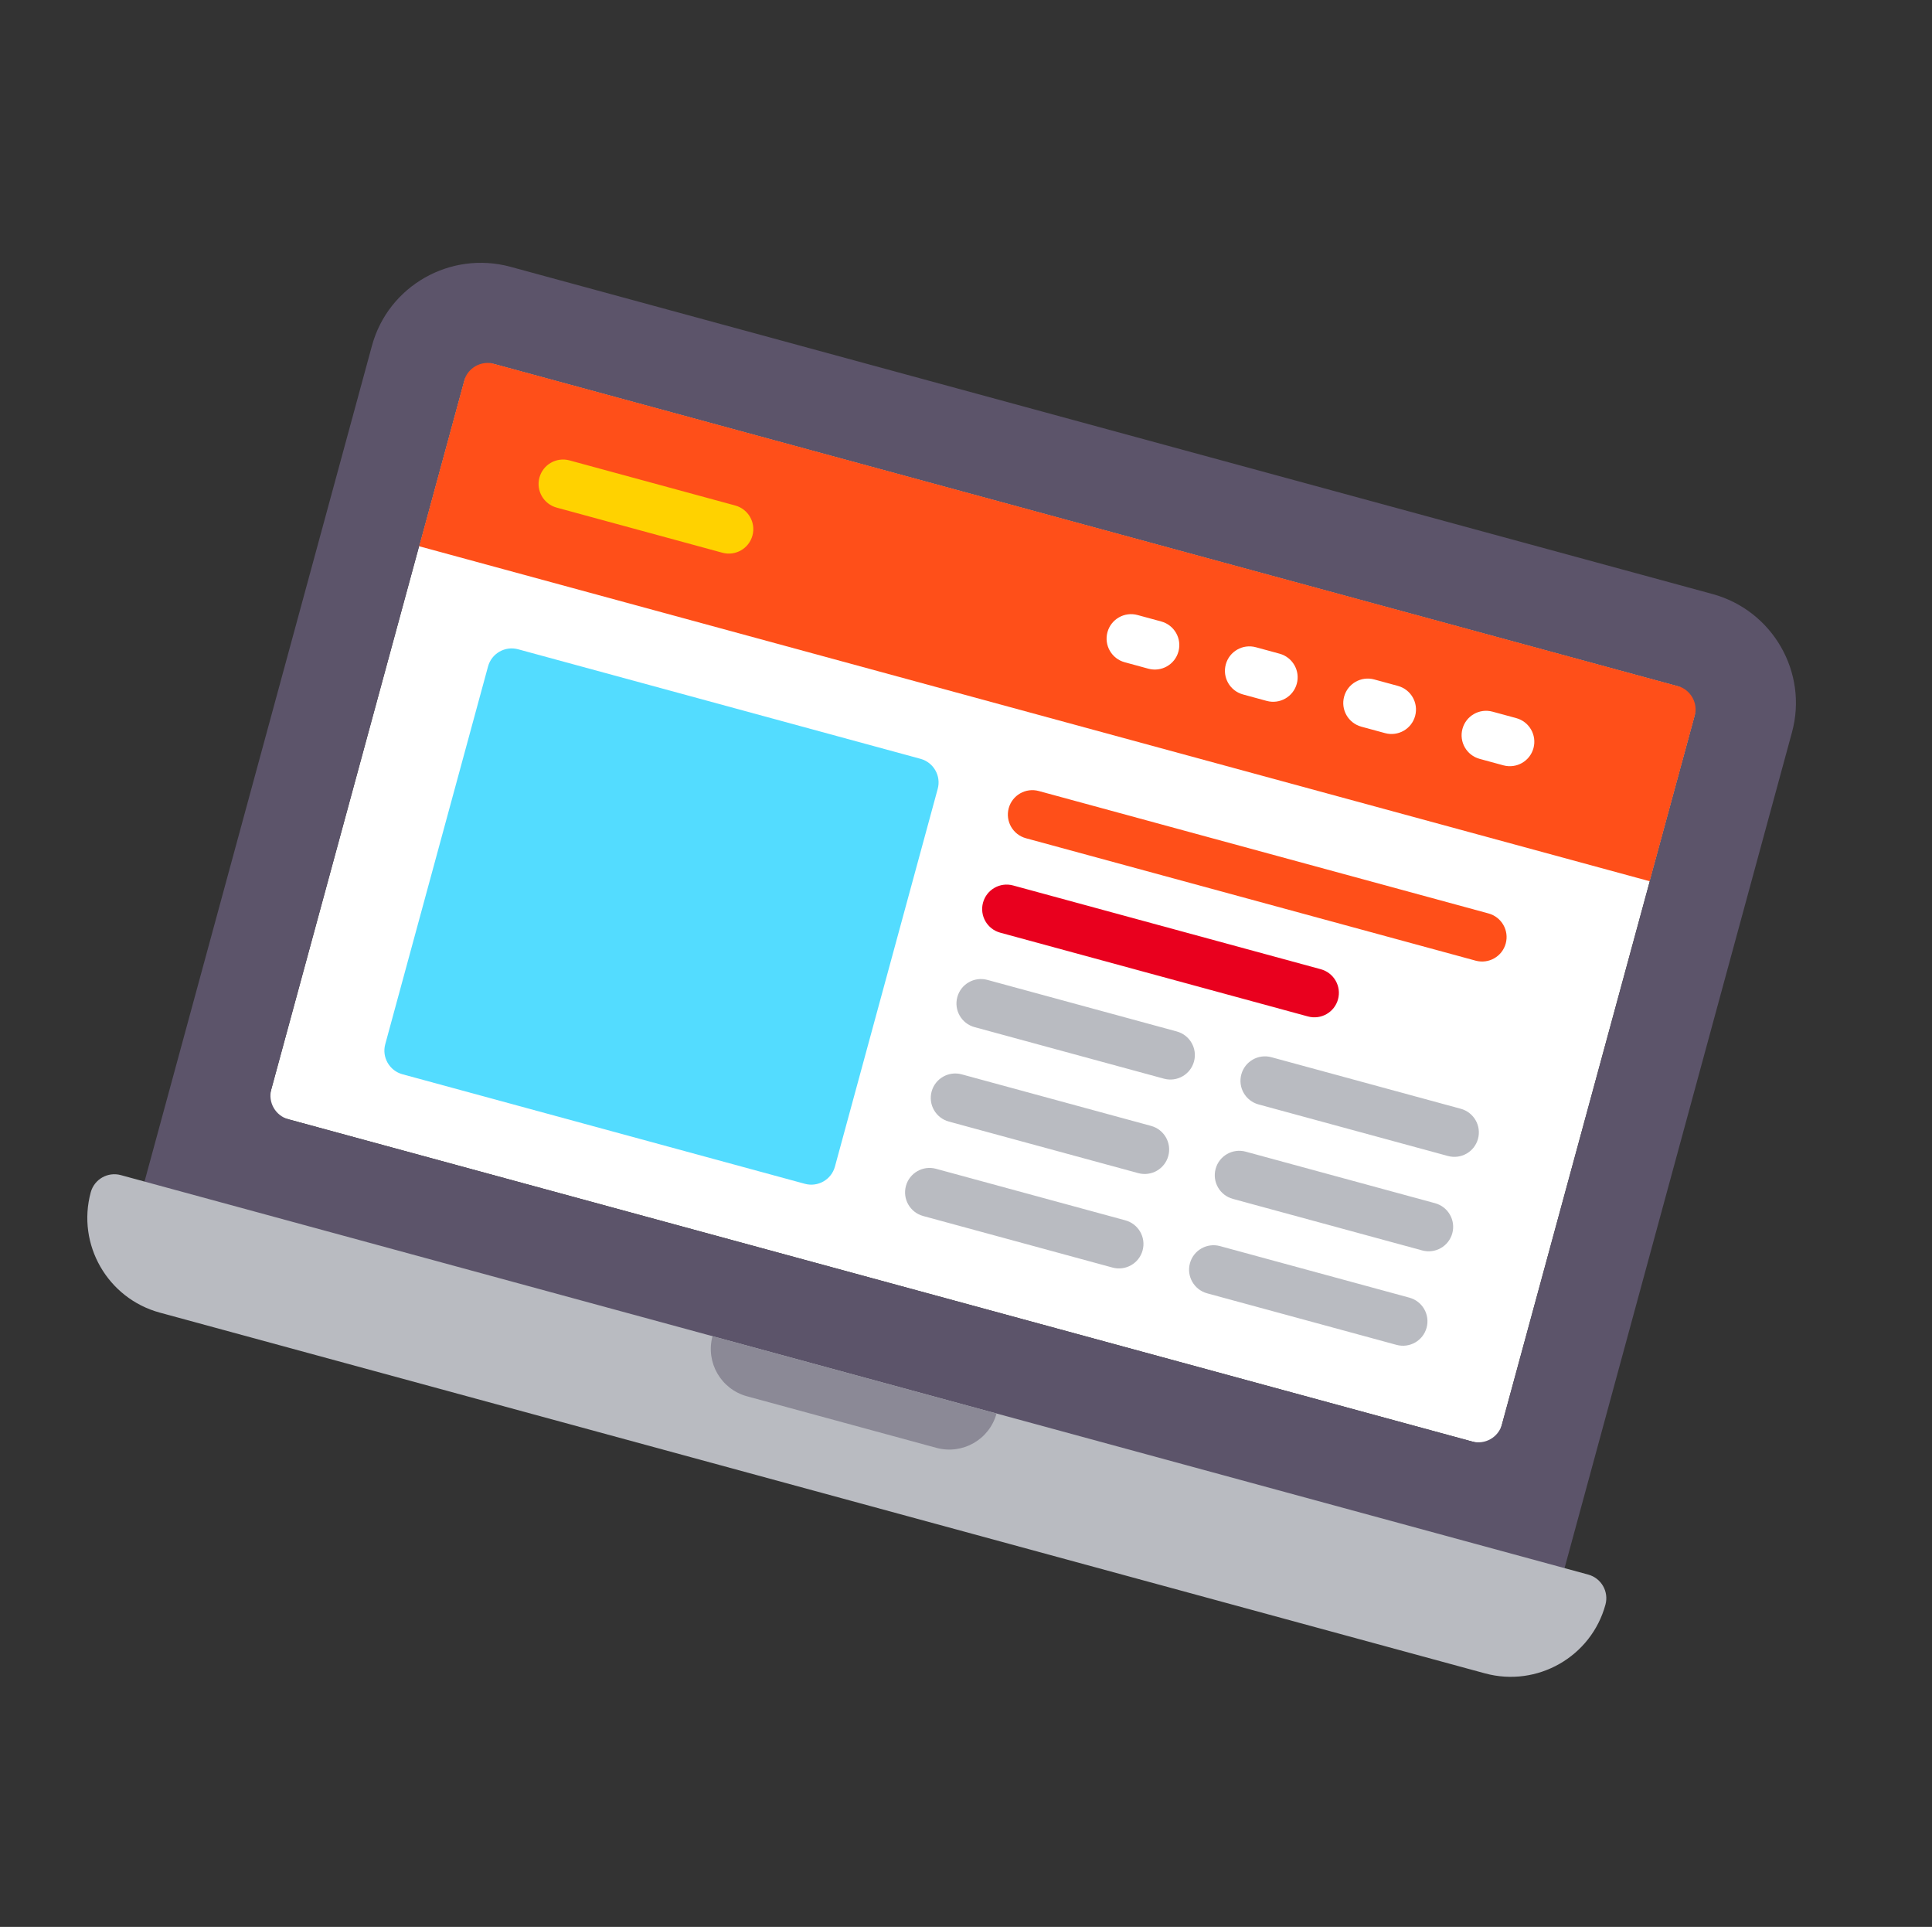 <svg width="349" height="348" viewBox="0 0 349 348" fill="none" xmlns="http://www.w3.org/2000/svg">
<rect x="0" y="0" width="349" height="348" fill="#333333" stroke="none"/>
<g clip-path="url(#clip0_53_2184)">
<path d="M307.301 125.047L84.986 64.539L47.848 200.991L270.163 261.499L307.301 125.047Z" fill="white"/>
<path d="M307.301 125.047L84.986 64.539L75.702 98.652L298.017 159.16L307.301 125.047Z" fill="#FF4F19"/>
<path d="M309.343 107.282L92.222 48.188C81.362 45.233 70.135 51.619 67.194 62.425L24.944 217.658C24.303 220.015 25.696 222.442 28.059 223.085L276.026 290.575C278.389 291.218 280.82 289.831 281.462 287.474L323.711 132.241C326.652 121.436 320.206 110.239 309.343 107.282ZM49.009 196.727L83.826 68.803C84.467 66.448 86.901 65.06 89.262 65.703L303.026 123.883C305.387 124.526 306.782 126.956 306.141 129.311L271.324 257.235C270.683 259.59 268.249 260.978 265.888 260.335L52.124 202.155C49.763 201.512 48.368 199.082 49.009 196.727Z" fill="#5C546A"/>
<path d="M286.897 284.374L21.829 212.23C19.466 211.587 17.035 212.974 16.394 215.331C13.831 224.746 19.425 234.493 28.865 237.063L268.247 302.215C277.687 304.785 287.449 299.216 290.012 289.801C290.654 287.444 289.261 285.017 286.897 284.374Z" fill="#B9BBC1"/>
<path d="M130.487 99.823L100.56 91.678C98.197 91.035 96.804 88.608 97.445 86.251C98.087 83.894 100.518 82.507 102.881 83.15L132.808 91.295C135.171 91.938 136.564 94.366 135.923 96.723C135.281 99.08 132.85 100.467 130.487 99.823Z" fill="#FFD200"/>
<path d="M207.442 120.768L203.167 119.604C200.804 118.961 199.411 116.533 200.052 114.176C200.694 111.819 203.125 110.433 205.488 111.076L209.763 112.239C212.127 112.883 213.52 115.31 212.878 117.667C212.237 120.024 209.805 121.411 207.442 120.768Z" fill="white"/>
<path d="M228.819 126.586L224.544 125.422C222.18 124.779 220.787 122.352 221.429 119.995C222.07 117.638 224.501 116.251 226.865 116.894L231.14 118.058C233.503 118.701 234.896 121.128 234.255 123.485C233.613 125.842 231.182 127.229 228.819 126.586Z" fill="white"/>
<path d="M250.195 132.404L245.92 131.241C243.557 130.598 242.164 128.17 242.805 125.813C243.447 123.456 245.878 122.069 248.241 122.712L252.516 123.876C254.88 124.519 256.273 126.947 255.631 129.304C254.99 131.661 252.558 133.047 250.195 132.404Z" fill="white"/>
<path d="M271.572 138.222L267.296 137.058C264.933 136.415 263.54 133.987 264.182 131.63C264.823 129.273 267.254 127.887 269.618 128.53L273.893 129.693C276.256 130.337 277.649 132.764 277.008 135.121C276.366 137.478 273.935 138.865 271.572 138.222Z" fill="white"/>
<path d="M145.386 213.798L72.706 194.017C70.345 193.374 68.951 190.944 69.592 188.589L88.161 120.363C88.802 118.008 91.236 116.62 93.597 117.262L166.276 137.044C168.638 137.686 170.032 140.116 169.391 142.471L150.822 210.697C150.181 213.052 147.747 214.441 145.386 213.798Z" fill="#53DCFF"/>
<path d="M266.563 173.499L185.332 151.39C182.969 150.747 181.576 148.319 182.217 145.962C182.859 143.605 185.29 142.219 187.653 142.862L268.884 164.97C271.247 165.614 272.64 168.041 271.998 170.398C271.357 172.755 268.926 174.142 266.563 173.499Z" fill="#FF4F19"/>
<path d="M210.25 194.812L176.047 185.503C173.684 184.86 172.291 182.433 172.933 180.076C173.574 177.719 176.005 176.332 178.369 176.975L212.571 186.284C214.934 186.927 216.327 189.355 215.686 191.712C215.044 194.069 212.613 195.455 210.25 194.812Z" fill="#B9BBC1"/>
<path d="M205.607 211.869L171.405 202.56C169.042 201.917 167.649 199.489 168.29 197.132C168.932 194.775 171.363 193.389 173.726 194.032L207.928 203.341C210.291 203.984 211.685 206.411 211.043 208.768C210.401 211.125 207.97 212.512 205.607 211.869Z" fill="#B9BBC1"/>
<path d="M200.965 228.926L166.763 219.617C164.4 218.973 163.007 216.546 163.648 214.189C164.29 211.832 166.721 210.445 169.084 211.088L203.286 220.397C205.649 221.04 207.042 223.468 206.401 225.825C205.759 228.182 203.328 229.569 200.965 228.926Z" fill="#B9BBC1"/>
<path d="M261.553 208.775L227.351 199.466C224.987 198.823 223.594 196.396 224.236 194.039C224.877 191.682 227.309 190.295 229.672 190.938L263.874 200.247C266.237 200.89 267.63 203.318 266.989 205.675C266.347 208.032 263.916 209.418 261.553 208.775Z" fill="#B9BBC1"/>
<path d="M256.911 225.832L222.709 216.523C220.345 215.88 218.952 213.452 219.594 211.095C220.235 208.738 222.667 207.351 225.03 207.995L259.232 217.304C261.595 217.947 262.988 220.374 262.347 222.731C261.705 225.088 259.274 226.475 256.911 225.832Z" fill="#B9BBC1"/>
<path d="M252.268 242.888L218.066 233.58C215.703 232.936 214.31 230.509 214.951 228.152C215.593 225.795 218.024 224.408 220.387 225.051L254.589 234.36C256.953 235.003 258.346 237.431 257.704 239.788C257.063 242.145 254.631 243.532 252.268 242.888Z" fill="#B9BBC1"/>
<path d="M236.268 183.574L180.689 168.447C178.326 167.804 176.933 165.376 177.575 163.019C178.216 160.662 180.647 159.275 183.011 159.918L238.589 175.045C240.953 175.689 242.346 178.116 241.704 180.473C241.063 182.83 238.631 184.217 236.268 183.574Z" fill="#E9001E"/>
<path d="M134.941 252.176L169.144 261.485C173.866 262.77 178.734 259.993 180.015 255.284L128.712 241.32C127.43 246.031 130.219 250.89 134.941 252.176Z" fill="#8B8996"/>
</g>
<defs>
<clipPath id="clip0_53_2184">
<rect width="283.572" height="282.832" fill="white" transform="translate(75) rotate(15.225)"/>
</clipPath>
</defs>
</svg>
